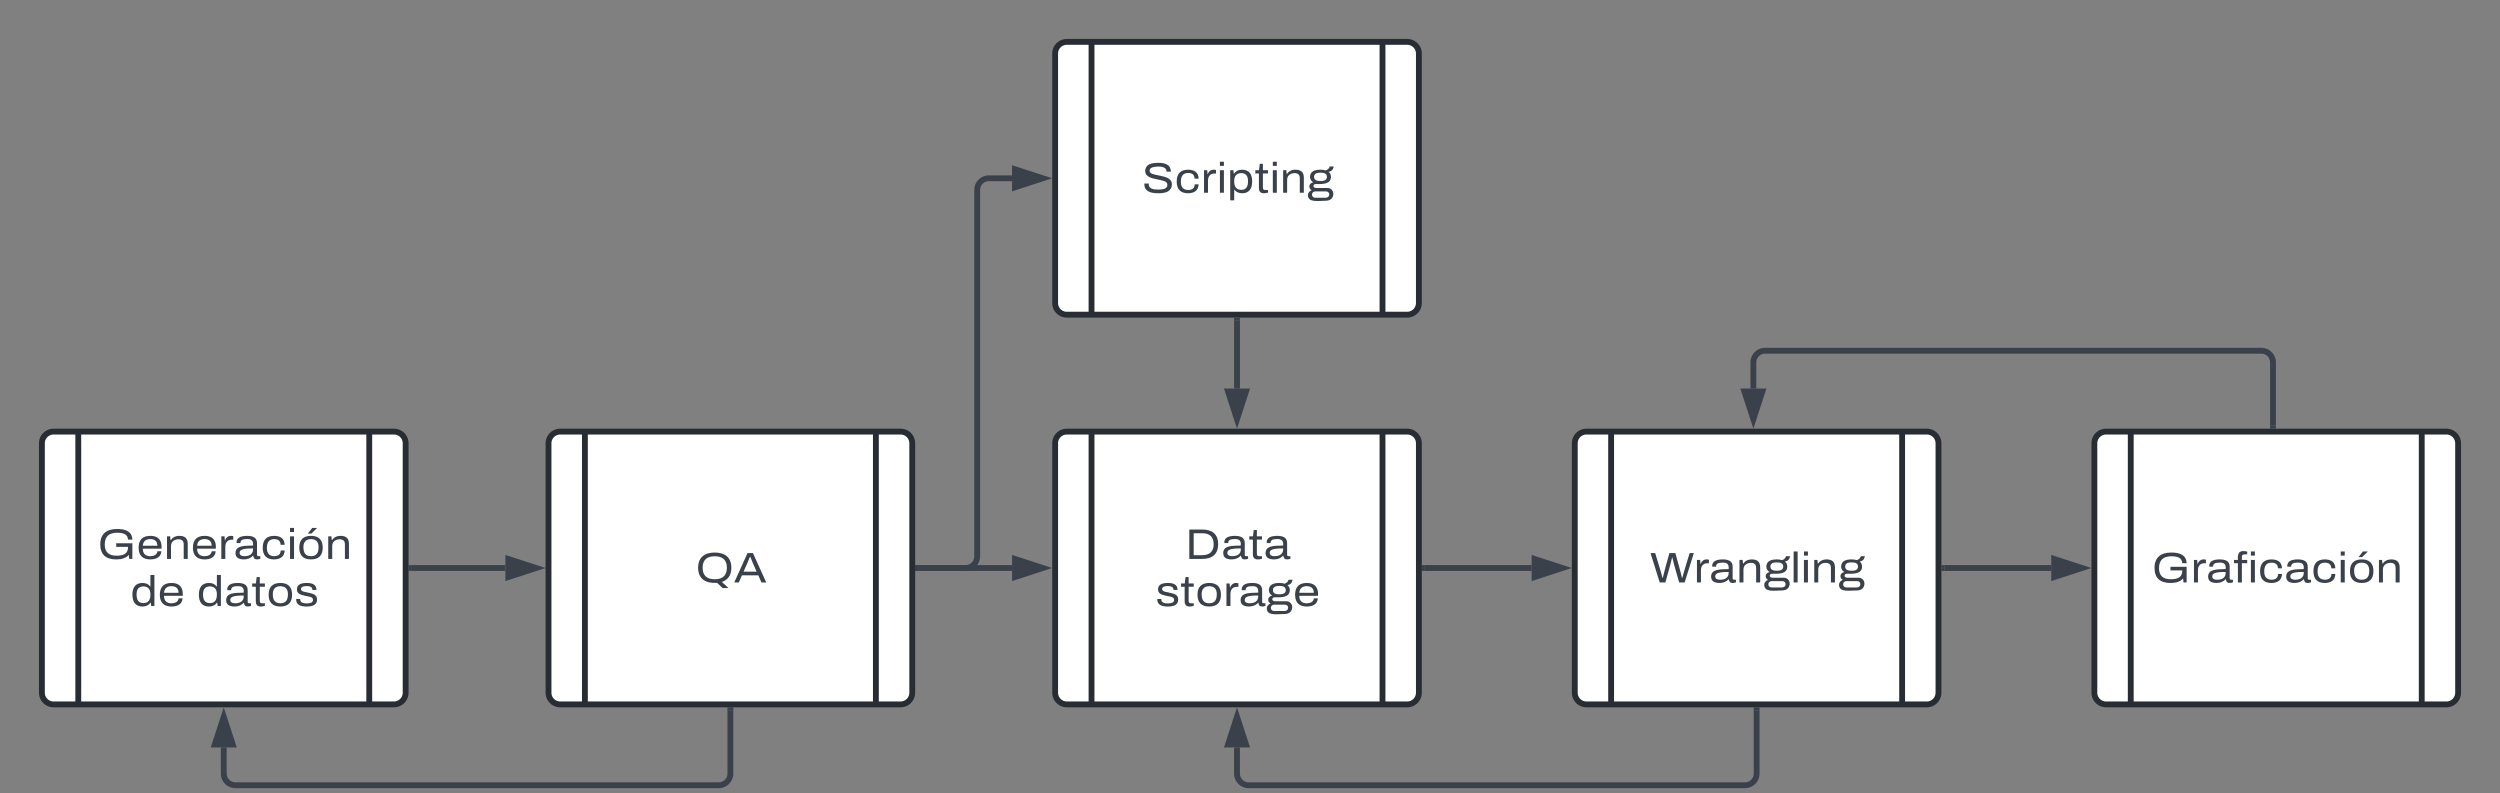 <svg xmlns="http://www.w3.org/2000/svg" xmlns:xlink="http://www.w3.org/1999/xlink" xmlns:lucid="lucid" width="1283" height="407"><rect width="100%" height="100%" fill="#808080" stroke="none"/><g transform="translate(1956.371 2552.317)" lucid:page-tab-id="0_0"><path d="M-1934.87-2324.82a6 6 0 0 1 6-6h174.67a6 6 0 0 1 6 6v128a6 6 0 0 1-6 6h-174.67a6 6 0 0 1-6-6z" stroke="#282c33" stroke-width="3" fill="#fff"/><path d="M-1916.2-2330.82v140m149.33-140v140" stroke="#282c33" stroke-width="3" fill="none"/><use xlink:href="#a" transform="matrix(1,0,0,1,-1906.538,-2325.817) translate(0.144 60.333)"/><use xlink:href="#b" transform="matrix(1,0,0,1,-1906.538,-2325.817) translate(17.067 84.511)"/><use xlink:href="#c" transform="matrix(1,0,0,1,-1906.538,-2325.817) translate(51.178 84.511)"/><path d="M-1745.2-2260.82h48.2" stroke="#3a414a" stroke-width="3" fill="none"/><path d="M-1745.17-2259.34h-1.53v-2.95h1.53z" stroke="#3a414a" stroke-width=".05" fill="#3a414a"/><path d="M-1681.22-2260.82l-14.27 4.64v-9.27z" stroke="#3a414a" stroke-width="3" fill="#3a414a"/><path d="M-1674.87-2324.82a6 6 0 0 1 6-6h174.67a6 6 0 0 1 6 6v128a6 6 0 0 1-6 6h-174.67a6 6 0 0 1-6-6z" stroke="#282c33" stroke-width="3" fill="#fff"/><path d="M-1656.2-2330.82v140m149.33-140v140" stroke="#282c33" stroke-width="3" fill="none"/><use xlink:href="#d" transform="matrix(1,0,0,1,-1646.538,-2325.817) translate(47.011 72.422)"/><path d="M-1414.87-2324.82a6 6 0 0 1 6-6h174.67a6 6 0 0 1 6 6v128a6 6 0 0 1-6 6h-174.67a6 6 0 0 1-6-6z" stroke="#282c33" stroke-width="3" fill="#fff"/><path d="M-1396.2-2330.82v140m149.33-140v140" stroke="#282c33" stroke-width="3" fill="none"/><use xlink:href="#e" transform="matrix(1,0,0,1,-1386.538,-2325.817) translate(38.389 60.333)"/><use xlink:href="#f" transform="matrix(1,0,0,1,-1386.538,-2325.817) translate(23.222 84.511)"/><path d="M-1485.2-2260.82h48.2" stroke="#3a414a" stroke-width="3" fill="none"/><path d="M-1485.17-2259.34h-1.53v-2.95h1.53z" stroke="#3a414a" stroke-width=".05" fill="#3a414a"/><path d="M-1421.22-2260.82l-14.27 4.64v-9.27z" stroke="#3a414a" stroke-width="3" fill="#3a414a"/><path d="M-1581.54-2187.82v32.5a6 6 0 0 1-6 6h-248a6 6 0 0 1-6-6v-13.38" stroke="#3a414a" stroke-width="3" fill="none"/><path d="M-1580.06-2187.78h-2.95v-1.54h2.94z" stroke="#3a414a" stroke-width=".05" fill="#3a414a"/><path d="M-1841.54-2184.46l4.64 14.26h-9.27z" stroke="#3a414a" stroke-width="3" fill="#3a414a"/><path d="M-1225.2-2260.82h54.88" stroke="#3a414a" stroke-width="3" fill="none"/><path d="M-1225.17-2259.34h-1.53v-2.95h1.53z" stroke="#3a414a" stroke-width=".05" fill="#3a414a"/><path d="M-1154.56-2260.82l-14.26 4.64v-9.27z" stroke="#3a414a" stroke-width="3" fill="#3a414a"/><path d="M-1148.2-2324.82a6 6 0 0 1 6-6h174.66a6 6 0 0 1 6 6v128a6 6 0 0 1-6 6h-174.66a6 6 0 0 1-6-6z" stroke="#282c33" stroke-width="3" fill="#fff"/><path d="M-1129.54-2330.82v140m149.34-140v140" stroke="#282c33" stroke-width="3" fill="none"/><use xlink:href="#g" transform="matrix(1,0,0,1,-1119.871,-2325.817) translate(10.233 72.422)"/><path d="M-1485.2-2260.82h24.33a6 6 0 0 0 6-6v-188a6 6 0 0 1 6-6h11.88" stroke="#3a414a" stroke-width="3" fill="none"/><path d="M-1485.17-2259.34h-1.53v-2.95h1.53z" stroke="#3a414a" stroke-width=".05" fill="#3a414a"/><path d="M-1421.22-2460.82l-14.27 4.64v-9.27z" stroke="#3a414a" stroke-width="3" fill="#3a414a"/><path d="M-1414.87-2524.82a6 6 0 0 1 6-6h174.67a6 6 0 0 1 6 6v128a6 6 0 0 1-6 6h-174.67a6 6 0 0 1-6-6z" stroke="#282c33" stroke-width="3" fill="#fff"/><path d="M-1396.2-2530.82v140m149.33-140v140" stroke="#282c33" stroke-width="3" fill="none"/><use xlink:href="#h" transform="matrix(1,0,0,1,-1386.538,-2525.817) translate(16.133 72.422)"/><path d="M-1321.54-2387.82v34.88" stroke="#3a414a" stroke-width="3" fill="none"/><path d="M-1320.06-2387.78h-2.95v-1.54h2.94z" stroke="#3a414a" stroke-width=".05" fill="#3a414a"/><path d="M-1321.54-2337.17l-4.63-14.27h9.27z" stroke="#3a414a" stroke-width="3" fill="#3a414a"/><path d="M-958.54-2260.82h54.88" stroke="#3a414a" stroke-width="3" fill="none"/><path d="M-958.5-2259.34h-1.54v-2.95h1.54z" stroke="#3a414a" stroke-width=".05" fill="#3a414a"/><path d="M-887.9-2260.82l-14.26 4.64v-9.27z" stroke="#3a414a" stroke-width="3" fill="#3a414a"/><path d="M-881.54-2324.82a6 6 0 0 1 6-6h174.67a6 6 0 0 1 6 6v128a6 6 0 0 1-6 6h-174.67a6 6 0 0 1-6-6z" stroke="#282c33" stroke-width="3" fill="#fff"/><path d="M-862.87-2330.82v140m149.33-140v140" stroke="#282c33" stroke-width="3" fill="none"/><use xlink:href="#i" transform="matrix(1,0,0,1,-853.204,-2325.817) translate(1.056 72.422)"/><path d="M-789.87-2333.82v-32.5a6 6 0 0 0-6-6h-254.67a6 6 0 0 0-6 6v13.38" stroke="#3a414a" stroke-width="3" fill="none"/><path d="M-788.4-2332.32h-2.95v-1.53h2.95z" stroke="#3a414a" stroke-width=".05" fill="#3a414a"/><path d="M-1056.54-2337.17l-4.63-14.27h9.27z" stroke="#3a414a" stroke-width="3" fill="#3a414a"/><path d="M-1054.87-2187.82v32.5a6 6 0 0 1-6 6h-254.67a6 6 0 0 1-6-6v-13.38" stroke="#3a414a" stroke-width="3" fill="none"/><path d="M-1053.4-2187.78h-2.95v-1.54h2.95z" stroke="#3a414a" stroke-width=".05" fill="#3a414a"/><path d="M-1321.54-2184.46l4.64 14.26h-9.27z" stroke="#3a414a" stroke-width="3" fill="#3a414a"/><defs><path fill="#3a414a" d="M733-94C673-22 573 11 444 12 198 12 67-99 67-343c2-243 148-355 393-355 196 0 349 56 356 248H714c-4-131-118-159-252-161-187 1-290 83-290 279 0 179 100 257 275 257 162-1 271-46 268-206H439v-84h377V0h-72" id="j"/><path fill="#3a414a" d="M579-179C568-44 467 10 321 12 141 11 48-80 48-263s92-274 273-275c187 0 274 102 262 299H145c2 118 61 176 179 176 88-3 152-37 163-116h92zm-94-129c-1-106-62-154-166-155-107 1-166 54-173 155h339" id="k"/><path fill="#3a414a" d="M332-458c-95 6-166 59-166 158V0H73v-526h74l8 85h8c41-60 105-96 200-97 127 1 194 58 193 188V0h-94v-335c2-88-44-124-130-123" id="l"/><path fill="#3a414a" d="M352-447c-129-13-186 55-186 168V0H73v-526h75l7 92h7c18-72 95-126 190-96v83" id="m"/><path fill="#3a414a" d="M452-75c-46 53-119 87-216 87C128 9 45-24 45-136c0-184 220-169 409-176 12-116-37-156-149-151-79 2-147 14-144 94H70c-8-135 109-167 244-169 136 1 233 38 233 169v268c-5 44 38 37 77 37v61c-21 7-48 15-76 14-61 2-83-34-89-86h-7zm-311-65c1 60 55 76 115 76 114 0 209-48 198-181-113 1-213 2-278 39-24 15-35 37-35 66" id="n"/><path fill="#3a414a" d="M558-197C553-54 460 9 314 12 134 12 47-82 47-263s88-274 268-275c147 2 240 64 243 209h-94c-1-92-58-132-150-133-122 2-170 75-170 209 0 121 55 188 172 189 91-1 149-43 151-133h91" id="o"/><path fill="#3a414a" d="M73-627v-96h93v96H73zM73 0v-526h93V0H73" id="p"/><path fill="#3a414a" d="M595-263C594-81 503 11 322 12 141 11 48-81 48-263c0-183 92-274 274-275 181 0 273 93 273 275zm-450-11c0 135 50 209 177 210 126-1 176-75 176-210 0-123-57-186-176-188-119 2-177 65-177 188zm103-317l102-132h111l1 3-132 129h-82" id="q"/><g id="a"><use transform="matrix(0.022,0,0,0.022,0,0)" xlink:href="#j"/><use transform="matrix(0.022,0,0,0.022,20.111,0)" xlink:href="#k"/><use transform="matrix(0.022,0,0,0.022,34.133,0)" xlink:href="#l"/><use transform="matrix(0.022,0,0,0.022,47.978,0)" xlink:href="#k"/><use transform="matrix(0.022,0,0,0.022,62,0)" xlink:href="#m"/><use transform="matrix(0.022,0,0,0.022,69.889,0)" xlink:href="#n"/><use transform="matrix(0.022,0,0,0.022,83.822,0)" xlink:href="#o"/><use transform="matrix(0.022,0,0,0.022,97.267,0)" xlink:href="#p"/><use transform="matrix(0.022,0,0,0.022,102.556,0)" xlink:href="#q"/><use transform="matrix(0.022,0,0,0.022,116.867,0)" xlink:href="#l"/></g><path fill="#3a414a" d="M470-79c-37 57-100 90-187 91C118 10 48-94 48-265c0-168 71-270 232-273 87 0 144 29 181 81h7v-266h93V0h-75l-9-79h-7zM145-273c0 128 40 203 158 205 119-1 165-76 165-202 0-118-49-186-163-188-112 2-160 68-160 185" id="r"/><g id="b"><use transform="matrix(0.022,0,0,0.022,0,0)" xlink:href="#r"/><use transform="matrix(0.022,0,0,0.022,14.067,0)" xlink:href="#k"/></g><path fill="#3a414a" d="M315-4c-24 10-60 15-93 16-83 1-119-43-119-125v-337H19v-76h86l18-149h73v149h119v76H196v323c1 43 9 63 55 63h64v60" id="s"/><path fill="#3a414a" d="M595-263C594-81 503 11 322 12 141 11 48-81 48-263c0-183 92-274 274-275 181 0 273 93 273 275zm-450-11c0 135 50 209 177 210 126-1 176-75 176-210 0-123-57-186-176-188-119 2-177 65-177 188" id="t"/><path fill="#3a414a" d="M527-153C527-22 417 12 283 12 148 12 31-26 40-164h93c-5 87 72 103 153 103 70 0 146-13 146-79 0-84-101-77-174-96-95-25-201-38-201-154 0-118 109-148 233-148s225 38 222 162h-94c0-72-59-89-131-89-64 0-129 9-136 68 7 67 91 65 151 81 104 27 225 34 225 163" id="u"/><g id="c"><use transform="matrix(0.022,0,0,0.022,0,0)" xlink:href="#r"/><use transform="matrix(0.022,0,0,0.022,14.067,0)" xlink:href="#n"/><use transform="matrix(0.022,0,0,0.022,28,0)" xlink:href="#s"/><use transform="matrix(0.022,0,0,0.022,35.8,0)" xlink:href="#t"/><use transform="matrix(0.022,0,0,0.022,50.111,0)" xlink:href="#u"/></g><path fill="#3a414a" d="M508 9C240 28 65-84 65-343c2-242 147-355 388-355s386 113 388 355c0 178-86 286-222 331l154 142H636zM170-354C166-162 270-75 453-75s287-87 283-279c-4-177-107-257-283-257s-279 80-283 257" id="v"/><path fill="#3a414a" d="M19 0l310-686h126L765 0H654l-74-166H198L125 0H19zm217-252h305c-50-115-103-227-148-346h-8c-47 120-98 231-149 346" id="w"/><g id="d"><use transform="matrix(0.022,0,0,0.022,0,0)" xlink:href="#v"/><use transform="matrix(0.022,0,0,0.022,19.556,0)" xlink:href="#w"/></g><path fill="#3a414a" d="M770-343C768-110 633 0 400 0H97v-686h303c233 2 369 109 370 343zm-105 11c4-184-93-267-268-267H199v512h198c167-2 264-76 268-245" id="x"/><g id="e"><use transform="matrix(0.022,0,0,0.022,0,0)" xlink:href="#x"/><use transform="matrix(0.022,0,0,0.022,18.556,0)" xlink:href="#n"/><use transform="matrix(0.022,0,0,0.022,32.489,0)" xlink:href="#s"/><use transform="matrix(0.022,0,0,0.022,40.289,0)" xlink:href="#n"/></g><path fill="#3a414a" d="M615 31c-5 98-73 155-175 155-171 0-417 52-418-130C21-3 66-44 110-61c-32-14-54-44-55-86 0-52 43-89 92-96-43-25-76-67-77-128 5-128 107-166 244-167 47 0 89 6 124 17 47-16 81-47 93-92h91c-7 72-51 113-118 126 33 26 54 62 55 116-2 163-168 173-345 167-34-1-64 13-64 46 1 33 32 47 68 47h257c82-2 141 62 140 142zM117 43c-1 43 33 74 76 73h245c47-1 79-28 82-73 1-43-29-74-71-74H193c-41-1-77 32-76 74zm48-414c0 78 66 97 150 98 87 0 150-23 150-98s-63-98-150-98-150 23-150 98" id="y"/><g id="f"><use transform="matrix(0.022,0,0,0.022,0,0)" xlink:href="#u"/><use transform="matrix(0.022,0,0,0.022,12.644,0)" xlink:href="#s"/><use transform="matrix(0.022,0,0,0.022,20.444,0)" xlink:href="#t"/><use transform="matrix(0.022,0,0,0.022,34.756,0)" xlink:href="#m"/><use transform="matrix(0.022,0,0,0.022,42.644,0)" xlink:href="#n"/><use transform="matrix(0.022,0,0,0.022,56.578,0)" xlink:href="#y"/><use transform="matrix(0.022,0,0,0.022,70.533,0)" xlink:href="#k"/></g><path fill="#3a414a" d="M229 0L14-686h109c56 193 120 379 170 578h8c45-199 103-385 154-578h138c51 193 109 380 155 578h8c52-198 114-385 171-578h98L810 0H683c-53-194-114-381-160-582h-6C472-381 412-195 360 0H229" id="z"/><path fill="#3a414a" d="M73 0v-723h93V0H73" id="A"/><g id="g"><use transform="matrix(0.022,0,0,0.022,0,0)" xlink:href="#z"/><use transform="matrix(0.022,0,0,0.022,22.533,0)" xlink:href="#m"/><use transform="matrix(0.022,0,0,0.022,30.422,0)" xlink:href="#n"/><use transform="matrix(0.022,0,0,0.022,44.356,0)" xlink:href="#l"/><use transform="matrix(0.022,0,0,0.022,58.2,0)" xlink:href="#y"/><use transform="matrix(0.022,0,0,0.022,72.156,0)" xlink:href="#A"/><use transform="matrix(0.022,0,0,0.022,77.444,0)" xlink:href="#p"/><use transform="matrix(0.022,0,0,0.022,82.733,0)" xlink:href="#l"/><use transform="matrix(0.022,0,0,0.022,96.578,0)" xlink:href="#y"/></g><path fill="#3a414a" d="M162-215C152-94 266-74 382-74c101 0 215-13 215-109 0-84-90-94-163-114-125-29-272-41-334-133-14-22-21-50-21-83 10-151 144-185 307-185 162 0 292 44 292 206H577c6-133-187-129-302-108-49 13-92 31-92 81 0 79 92 88 163 105 126 30 272 41 334 134 15 22 22 50 22 83C699-30 556 12 385 12 207 12 52-30 60-215h102" id="B"/><path fill="#3a414a" d="M355 12c-86-1-146-30-183-82h-6v247H73v-703h74l9 79h7c38-57 97-90 185-91 167 2 237 104 237 277C584-95 515 9 355 12zM165-270c0 127 46 199 164 202 120 0 159-78 159-205 0-117-47-184-159-185-114 2-164 70-164 188" id="C"/><g id="h"><use transform="matrix(0.022,0,0,0.022,0,0)" xlink:href="#B"/><use transform="matrix(0.022,0,0,0.022,16.889,0)" xlink:href="#o"/><use transform="matrix(0.022,0,0,0.022,30.333,0)" xlink:href="#m"/><use transform="matrix(0.022,0,0,0.022,38.489,0)" xlink:href="#p"/><use transform="matrix(0.022,0,0,0.022,43.778,0)" xlink:href="#C"/><use transform="matrix(0.022,0,0,0.022,57.844,0)" xlink:href="#s"/><use transform="matrix(0.022,0,0,0.022,65.644,0)" xlink:href="#p"/><use transform="matrix(0.022,0,0,0.022,70.933,0)" xlink:href="#l"/><use transform="matrix(0.022,0,0,0.022,84.778,0)" xlink:href="#y"/></g><path fill="#3a414a" d="M323-656c-60 0-124-9-124 55v75h124v76H199V0h-93v-450H14v-76h92c-8-120 11-211 129-206 32 0 63 4 88 12v64" id="D"/><g id="i"><use transform="matrix(0.022,0,0,0.022,0,0)" xlink:href="#j"/><use transform="matrix(0.022,0,0,0.022,20.111,0)" xlink:href="#m"/><use transform="matrix(0.022,0,0,0.022,28,0)" xlink:href="#n"/><use transform="matrix(0.022,0,0,0.022,41.933,0)" xlink:href="#D"/><use transform="matrix(0.022,0,0,0.022,49.333,0)" xlink:href="#p"/><use transform="matrix(0.022,0,0,0.022,54.622,0)" xlink:href="#o"/><use transform="matrix(0.022,0,0,0.022,68.067,0)" xlink:href="#n"/><use transform="matrix(0.022,0,0,0.022,82,0)" xlink:href="#o"/><use transform="matrix(0.022,0,0,0.022,95.444,0)" xlink:href="#p"/><use transform="matrix(0.022,0,0,0.022,100.733,0)" xlink:href="#q"/><use transform="matrix(0.022,0,0,0.022,115.044,0)" xlink:href="#l"/></g></defs></g></svg>